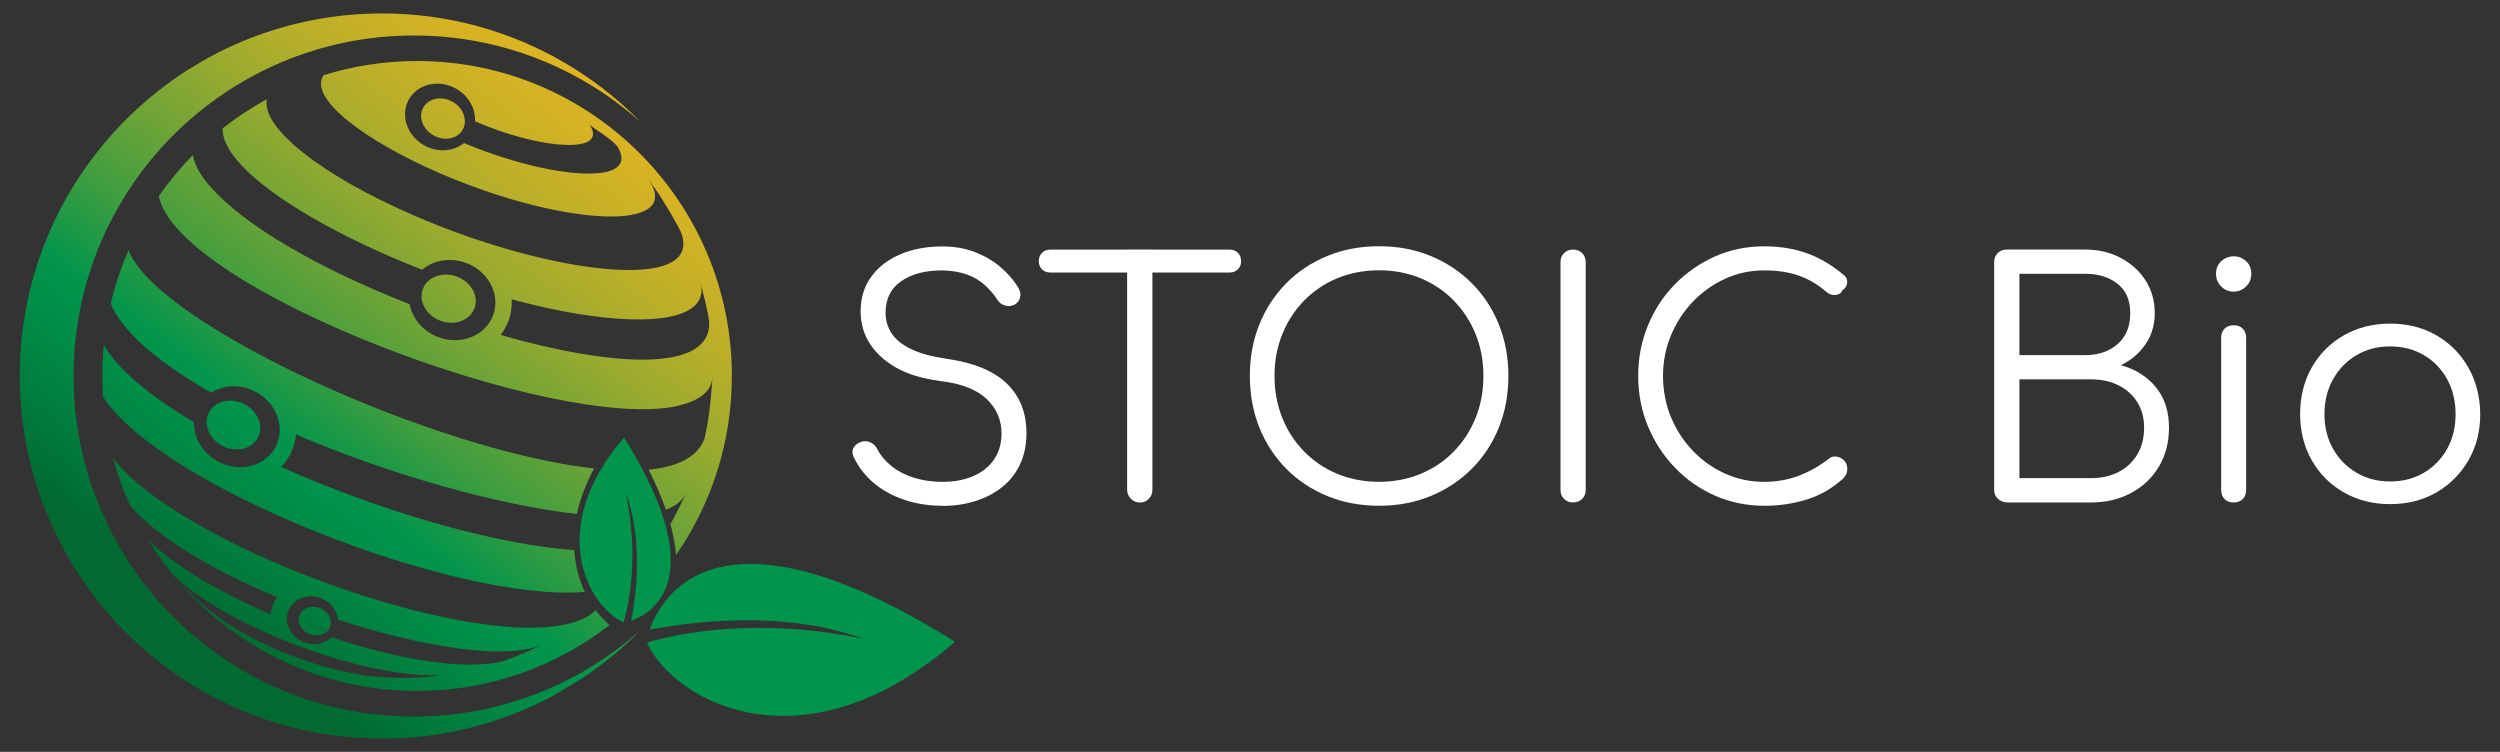 <?xml version="1.0" encoding="UTF-8"?>
<svg id="Horizontal-Color" xmlns="http://www.w3.org/2000/svg" xmlns:xlink="http://www.w3.org/1999/xlink" viewBox="0 0 535.34 161">
  <rect x="0" y="0" width="535.34" height="161" fill="#333333" stroke="none"/>
  <defs>
    <style>
      .cls-1 {
        fill: #fff;
      }

      .cls-2 {
        clip-path: url(#clippath-2);
      }

      .cls-3 {
        fill: #00954c;
      }

      .cls-4 {
        clip-path: url(#clippath-1);
      }

      .cls-5 {
        clip-path: url(#clippath-4);
      }

      .cls-6 {
        clip-path: url(#clippath);
      }

      .cls-7 {
        fill: none;
      }

      .cls-8 {
        clip-path: url(#clippath-3);
      }

      .cls-9 {
        clip-path: url(#clippath-5);
      }

      .cls-10 {
        fill: url(#linear-gradient);
      }
    </style>
    <clipPath id="clippath">
      <path class="cls-7" d="M127.58,130.68l-1.49,1.19c-17.4,10.54-86.5-13.76-101.85-33.72,.94,3.49,2.15,6.87,3.62,10.12,6.08,7.05,18.1,14.03,31.49,19.6-.37,.54-.68,1.12-.92,1.75-.24,.64-.4,1.29-.47,1.94-11.08-4.76-20.93-10.54-26.32-16.12,1.66,2.73,3.5,5.34,5.52,7.8,12.01,11.53,42.96,22.84,58.75,21.21-4.6,.55-5.43,.65-7.9,.7-3.81,.03-5.11,.01-9.47-.44-12.84-1.92-24.45-7.48-30.49-11.67l-.63-.45c-2.87-2.18-3.17-2.4-5.01-4.01-2.06-1.93-3.04-2.85-4.08-3.94,12.36,14.28,30.61,23.32,50.97,23.32,15.54,0,29.84-5.28,41.24-14.12-1.03-.86-2.05-1.92-2.98-3.17Zm-16.68,9.72l-2.91,1.09c-8.07,2.24-22.54-.22-37.02-5.01-1.43,1.38-3.71,1.86-5.84,1.05-2.87-1.09-4.39-4.08-3.41-6.68,.98-2.6,4.1-3.84,6.97-2.75,2.11,.8,3.49,2.63,3.68,4.58,18.17,5.97,36.24,8.76,43.81,5.32-1.58,.73-3.66,1.75-5.28,2.39Zm34.25-53.51c7.03-1.6,7.32-4.98,7.42-6.26-.2,3.08-.54,7.21-1.08,10.25l-.66,3.14c-1.53,3.91-5.82,5.95-11.93,6.56,1.57,3.11,2.78,5.97,3.69,8.58,.63-.24,1.22-.51,1.72-.82,1.25-.76,1.98-1.54,2.69-2.86-.99,2.04-2.29,4.75-3.44,6.78,.67,2.43,1.05,4.61,1.2,6.59,7.54-10.89,11.96-24.1,11.96-38.34,0-37.25-30.18-67.44-67.4-67.44-6.97,0-13.69,1.06-20.02,3.03-3.37,4.91,8.84,14.03,24.65,20.9,25.56,11.1,50.37,12.67,45.77,2.89-.2-.42-.54-.96-.8-1.35l2.19,3.03c1.29,2.05,2.95,4.83,4.11,6.95l.57,1.14c5.21,13.16-27.65,9.24-56.91-3.41-20.49-8.85-32.94-19.05-31.74-25-3.33,1.81-6.49,3.9-9.45,6.22-.42,8.5,19.52,21.27,42.69,30.29,2.39-2.04,5.97-2.71,9.37-1.47,4.84,1.77,7.46,6.77,5.86,11.17-1.6,4.4-6.83,6.53-11.67,4.77-3.37-1.23-5.66-4.02-6.21-7.08-16.86-6.59-32.65-15.1-40.95-23.33-3.82-3.78-5.2-6.58-5.45-8.65-2.68,2.72-5.13,5.67-7.32,8.81,3.88,20.12,85.66,50.73,111.14,44.93Zm-31.71-51.55c-4.93-1.24-9.72-2.88-14.08-4.71-2.24,1.82-5.64,2.11-8.53,.49-3.69-2.07-5.16-6.47-3.28-9.82,1.88-3.35,6.39-4.39,10.08-2.33,2.72,1.52,4.23,4.31,4.09,7.01,13.09,5.67,26.44,6.88,25.19,2.09-.05-.17-.15-.56-.64-1.3,1.81,1.33,4.47,2.87,5.93,4.58,4.05,6.67-6.64,7.03-18.76,3.99Zm-4.54,33.31c.55-1.49,.75-3.04,.66-4.56,7.01,1.9,13.88,3.28,20.2,3.93,14.32,1.48,21.89-1.31,20.24-7.48,.63,2.54,1.59,5.9,1.86,8.5,.34,10.78-20.76,9.55-44.66,2.69,.71-.92,1.29-1.95,1.7-3.08ZM22.06,84.97c-.1-1.47-.15-2.95-.15-4.45,0-2.25,.11-4.47,.33-6.67,2.93,5.27,9.99,11.03,19.33,16.59-.12,3.39,1.92,6.83,5.43,8.56,4.63,2.28,10.05,.71,12.11-3.49,2.07-4.2,0-9.45-4.63-11.74-3.16-1.55-6.69-1.31-9.26,.33-10.82-6.18-18.88-12.79-21.51-19.07,.93-3.97,2.21-7.8,3.81-11.46,.08,.2,.16,.4,.25,.6,7.19,15.91,65.53,42.39,99.45,46.15-1.84,3.39-3.03,6.66-3.68,9.74-16.96-1.88-40.25-8.49-60.17-17.03-.11,1.37-.48,2.74-1.11,4.03-.54,1.09-1.24,2.08-2.07,2.93,20.8,9.31,45.5,16.61,62.77,17.8,.22,3.37,1.06,6.39,2.27,8.96-27.39,2.31-90.65-22.35-103.16-41.78Z"/>
    </clipPath>
    <linearGradient id="linear-gradient" x1="-855.32" y1="658.11" x2="-646.71" y2="569.88" gradientTransform="translate(731.19 -501.99) scale(.87 .95)" gradientUnits="userSpaceOnUse">
      <stop offset=".2" stop-color="#006a30"/>
      <stop offset=".23" stop-color="#007336"/>
      <stop offset=".34" stop-color="#008c46"/>
      <stop offset=".4" stop-color="#00954c"/>
      <stop offset=".49" stop-color="#3b9d40"/>
      <stop offset=".59" stop-color="#70a436"/>
      <stop offset=".68" stop-color="#9bab2e"/>
      <stop offset=".77" stop-color="#bdaf28"/>
      <stop offset=".86" stop-color="#d5b323"/>
      <stop offset=".93" stop-color="#e3b520"/>
      <stop offset="1" stop-color="#e9b620"/>
    </linearGradient>
    <clipPath id="clippath-1">
      <path class="cls-7" d="M68.47,130.2c-1.81-.69-3.76,.02-4.34,1.57-.59,1.54,.41,3.36,2.22,4.04,1.81,.68,3.75-.02,4.34-1.56,.58-1.55-.41-3.36-2.22-4.05Z"/>
    </clipPath>
    <clipPath id="clippath-2">
      <path class="cls-7" d="M101.61,65.98c.95-2.61-.75-5.65-3.81-6.77-3.06-1.12-6.32,.1-7.27,2.72-.95,2.61,.76,5.65,3.81,6.77,3.06,1.12,6.32-.1,7.27-2.72Z"/>
    </clipPath>
    <clipPath id="clippath-3">
      <path class="cls-7" d="M96.89,21.78c-2.33-1.3-5.13-.75-6.25,1.24-1.12,1.99-.13,4.68,2.2,5.98,2.33,1.3,5.13,.75,6.25-1.25,1.11-1.99,.12-4.68-2.2-5.98"/>
    </clipPath>
    <clipPath id="clippath-4">
      <path class="cls-7" d="M55.29,93.62c1.23-2.5-.15-5.7-3.07-7.13-2.92-1.44-6.29-.58-7.52,1.92-1.23,2.5,.15,5.7,3.07,7.13,2.92,1.44,6.3,.57,7.52-1.92"/>
    </clipPath>
    <clipPath id="clippath-5">
      <path class="cls-7" d="M88.63,153.44c-40.25,0-72.87-32.65-72.87-72.92S48.39,7.6,88.63,7.6c18.7,0,35.75,7.05,48.65,18.63C123.2,11.83,103.56,2.88,81.82,2.88,38.97,2.88,4.23,37.64,4.23,80.52s34.74,77.64,77.59,77.64c21.74,0,41.38-8.95,55.47-23.36-12.9,11.59-29.95,18.64-48.65,18.64Z"/>
    </clipPath>
  </defs>
  <g>
    <path class="cls-1" d="M201.83,108.3c-2.96,0-5.7-.43-8.22-1.28-2.52-.86-4.7-2.07-6.55-3.64-1.85-1.57-3.26-3.4-4.23-5.48-.37-.74-.38-1.42-.03-2.05,.35-.62,.94-1.05,1.77-1.28,.65-.18,1.28-.11,1.91,.21,.62,.32,1.1,.81,1.42,1.46,.69,1.34,1.71,2.54,3.05,3.61,1.34,1.06,2.94,1.88,4.79,2.46,1.85,.58,3.88,.87,6.1,.87,2.45,0,4.62-.4,6.52-1.21,1.9-.81,3.39-1.99,4.47-3.54,1.09-1.55,1.63-3.43,1.63-5.65,0-2.82-1.04-5.25-3.12-7.28-2.08-2.03-5.34-3.33-9.78-3.88-5.41-.65-9.64-2.32-12.69-5.03-3.05-2.7-4.58-6.02-4.58-9.95,0-2.82,.75-5.27,2.25-7.35,1.5-2.08,3.57-3.69,6.21-4.82,2.64-1.13,5.66-1.7,9.09-1.7,2.54,0,4.85,.41,6.94,1.21,2.08,.81,3.89,1.87,5.44,3.19,1.55,1.32,2.81,2.76,3.78,4.33,.46,.74,.61,1.46,.45,2.15-.16,.69-.57,1.23-1.21,1.6-.69,.32-1.4,.37-2.12,.14-.72-.23-1.26-.67-1.63-1.32-.69-1.06-1.56-2.07-2.6-3.02-1.04-.95-2.3-1.7-3.78-2.25-1.48-.55-3.26-.85-5.34-.9-3.65,0-6.59,.77-8.81,2.32-2.22,1.55-3.33,3.8-3.33,6.76,0,1.57,.42,3.02,1.25,4.33,.83,1.32,2.21,2.45,4.13,3.4,1.92,.95,4.5,1.65,7.73,2.12,5.78,.83,10.07,2.6,12.86,5.31,2.8,2.7,4.2,6.23,4.2,10.58,0,2.5-.45,4.72-1.35,6.66-.9,1.94-2.17,3.57-3.81,4.89-1.64,1.32-3.56,2.32-5.76,3.02-2.2,.69-4.54,1.04-7.04,1.04Z"/>
    <path class="cls-1" d="M224.93,58.36c-.74,0-1.34-.23-1.8-.69-.46-.46-.69-1.04-.69-1.73,0-.74,.23-1.34,.69-1.8s1.06-.69,1.8-.69h38.35c.74,0,1.34,.23,1.8,.69,.46,.46,.69,1.06,.69,1.8,0,.69-.23,1.27-.69,1.73-.46,.46-1.06,.69-1.8,.69h-38.35Zm19.14,49.24c-.74,0-1.38-.27-1.91-.8-.53-.53-.8-1.17-.8-1.91V53.44h5.41v51.46c0,.74-.25,1.38-.76,1.91-.51,.53-1.16,.8-1.94,.8Z"/>
    <path class="cls-1" d="M295.32,108.3c-4.02,0-7.72-.69-11.1-2.08-3.37-1.39-6.3-3.33-8.77-5.83-2.47-2.5-4.39-5.43-5.76-8.81-1.36-3.37-2.05-7.07-2.05-11.1s.68-7.65,2.05-11.03c1.36-3.37,3.28-6.31,5.76-8.81,2.47-2.5,5.4-4.44,8.77-5.83,3.37-1.39,7.07-2.08,11.1-2.08s7.65,.69,11.03,2.08c3.37,1.39,6.31,3.33,8.81,5.83,2.5,2.5,4.43,5.43,5.79,8.81,1.36,3.38,2.05,7.05,2.05,11.03s-.68,7.72-2.05,11.1c-1.36,3.37-3.29,6.31-5.79,8.81-2.5,2.5-5.43,4.44-8.81,5.83-3.37,1.39-7.05,2.08-11.03,2.08Zm0-5.13c3.19,0,6.15-.57,8.88-1.7,2.73-1.13,5.1-2.73,7.11-4.79,2.01-2.06,3.57-4.46,4.68-7.21,1.11-2.75,1.66-5.74,1.66-8.98s-.55-6.16-1.66-8.91c-1.11-2.75-2.67-5.15-4.68-7.21-2.01-2.06-4.38-3.65-7.11-4.79-2.73-1.13-5.69-1.7-8.88-1.7s-6.22,.57-8.95,1.7c-2.73,1.13-5.1,2.73-7.11,4.79-2.01,2.06-3.57,4.46-4.68,7.21-1.11,2.75-1.66,5.72-1.66,8.91s.55,6.23,1.66,8.98c1.11,2.75,2.67,5.16,4.68,7.21,2.01,2.06,4.38,3.65,7.11,4.79,2.73,1.13,5.71,1.7,8.95,1.7Z"/>
    <path class="cls-1" d="M336.86,107.6c-.79,0-1.43-.25-1.94-.76-.51-.51-.76-1.16-.76-1.94V56.14c0-.79,.25-1.43,.76-1.94,.51-.51,1.15-.76,1.94-.76s1.43,.25,1.94,.76c.51,.51,.76,1.16,.76,1.94v48.75c0,.79-.25,1.43-.76,1.94-.51,.51-1.16,.76-1.94,.76Z"/>
    <path class="cls-1" d="M377.78,108.3c-3.74,0-7.25-.72-10.51-2.15-3.26-1.43-6.13-3.43-8.6-6-2.47-2.57-4.4-5.52-5.79-8.88-1.39-3.35-2.08-6.95-2.08-10.78s.68-7.36,2.05-10.72c1.36-3.35,3.28-6.3,5.76-8.84,2.47-2.54,5.34-4.54,8.6-6,3.26-1.46,6.78-2.18,10.58-2.18,3.33,0,6.36,.49,9.09,1.46,2.73,.97,5.36,2.52,7.91,4.65,.42,.32,.66,.71,.73,1.14,.07,.44,.01,.86-.17,1.25-.19,.39-.46,.68-.83,.87-.09,.37-.32,.65-.69,.83-.37,.19-.8,.25-1.28,.21-.49-.05-.96-.25-1.42-.62-1.8-1.57-3.77-2.74-5.89-3.5-2.13-.76-4.6-1.14-7.42-1.14-3.01,0-5.81,.6-8.43,1.8-2.61,1.2-4.91,2.84-6.9,4.92-1.99,2.08-3.55,4.48-4.68,7.21-1.13,2.73-1.7,5.62-1.7,8.67s.57,6.08,1.7,8.81c1.13,2.73,2.69,5.13,4.68,7.21,1.99,2.08,4.29,3.71,6.9,4.89,2.61,1.18,5.42,1.77,8.43,1.77,2.54,0,4.95-.42,7.21-1.25,2.26-.83,4.41-2.03,6.45-3.61,.55-.46,1.14-.65,1.77-.55,.62,.09,1.17,.37,1.63,.83,.46,.46,.69,1.06,.69,1.8,0,.37-.06,.71-.17,1.01-.12,.3-.31,.61-.59,.94-2.36,2.17-4.99,3.71-7.91,4.61-2.91,.9-5.94,1.35-9.09,1.35Z"/>
    <path class="cls-1" d="M430.07,107.6c-.88,0-1.61-.24-2.18-.73-.58-.49-.87-1.14-.87-1.98V56.14c0-.79,.25-1.43,.76-1.94,.51-.51,1.15-.76,1.94-.76h16.85c2.77,0,5.28,.59,7.52,1.77,2.24,1.18,4.02,2.79,5.34,4.82,1.32,2.04,1.98,4.39,1.98,7.07,0,2.5-.67,4.72-2.01,6.66-1.34,1.94-3.1,3.42-5.27,4.44,3.1,.83,5.59,2.39,7.49,4.68,1.9,2.29,2.84,5.19,2.84,8.7,0,3.14-.72,5.92-2.15,8.32-1.43,2.41-3.41,4.29-5.93,5.65-2.52,1.36-5.4,2.05-8.63,2.05h-17.68Zm2.36-31.56h14.15c2.77,0,5.06-.79,6.87-2.36,1.8-1.57,2.71-3.77,2.71-6.59s-.9-4.88-2.71-6.31c-1.8-1.43-4.09-2.15-6.87-2.15h-14.15v17.41Zm0,26.35h15.33c2.22,0,4.18-.44,5.89-1.32,1.71-.88,3.05-2.13,4.02-3.75,.97-1.62,1.46-3.54,1.46-5.76,0-2.08-.49-3.89-1.46-5.44-.97-1.55-2.31-2.75-4.02-3.61-1.71-.85-3.68-1.28-5.89-1.28h-15.33v21.15Z"/>
    <path class="cls-1" d="M478.27,62.45c-1.02,0-1.9-.37-2.63-1.11-.74-.74-1.11-1.64-1.11-2.7,0-1.16,.38-2.07,1.14-2.74,.76-.67,1.65-1.01,2.67-1.01s1.84,.34,2.6,1.01c.76,.67,1.14,1.58,1.14,2.74,0,1.06-.37,1.97-1.11,2.7s-1.64,1.11-2.71,1.11Zm.07,45.15c-.83,0-1.49-.24-1.98-.73s-.73-1.14-.73-1.98v-32.53c0-.83,.24-1.49,.73-1.98,.49-.49,1.14-.73,1.98-.73,.79,0,1.42,.24,1.91,.73,.49,.49,.73,1.14,.73,1.98v32.53c0,.83-.24,1.49-.73,1.98-.49,.49-1.12,.73-1.91,.73Z"/>
    <path class="cls-1" d="M511.83,107.95c-3.7,0-7-.83-9.92-2.5-2.91-1.66-5.2-3.95-6.87-6.87-1.66-2.91-2.5-6.22-2.5-9.92s.83-7.07,2.5-9.99c1.66-2.91,3.95-5.2,6.87-6.87,2.91-1.66,6.22-2.5,9.92-2.5s6.99,.83,9.88,2.5c2.89,1.66,5.17,3.95,6.83,6.87,1.66,2.91,2.52,6.24,2.57,9.99,0,3.7-.84,7-2.53,9.92-1.69,2.91-3.98,5.2-6.87,6.87-2.89,1.66-6.18,2.5-9.88,2.5Zm0-4.85c2.68,0,5.09-.62,7.21-1.87s3.79-2.96,4.99-5.13c1.2-2.17,1.8-4.65,1.8-7.42s-.6-5.26-1.8-7.46c-1.2-2.2-2.87-3.92-4.99-5.17-2.13-1.25-4.53-1.87-7.21-1.87s-5.09,.62-7.21,1.87c-2.13,1.25-3.8,2.97-5.03,5.17-1.23,2.2-1.84,4.68-1.84,7.46s.61,5.25,1.84,7.42c1.22,2.17,2.9,3.88,5.03,5.13,2.13,1.25,4.53,1.87,7.21,1.87Z"/>
  </g>
  <g>
    <g class="cls-6">
      <rect class="cls-10" x="4.12" y="3.57" width="153.16" height="155.16" transform="translate(-30.25 53.08) rotate(-30.96)"/>
    </g>
    <g class="cls-4">
      <rect class="cls-10" x="4.12" y="3.57" width="153.16" height="155.16" transform="translate(-30.25 53.08) rotate(-30.96)"/>
    </g>
    <g class="cls-2">
      <rect class="cls-10" x="4.12" y="3.57" width="153.16" height="155.16" transform="translate(-30.25 53.08) rotate(-30.96)"/>
    </g>
    <g class="cls-8">
      <rect class="cls-10" x="4.12" y="3.57" width="153.16" height="155.16" transform="translate(-30.25 53.08) rotate(-30.96)"/>
    </g>
    <g class="cls-5">
      <rect class="cls-10" x="4.12" y="3.57" width="153.16" height="155.16" transform="translate(-30.25 53.08) rotate(-30.96)"/>
    </g>
    <g class="cls-9">
      <rect class="cls-10" x="4.12" y="3.57" width="153.16" height="155.16" transform="translate(-30.25 53.08) rotate(-30.96)"/>
    </g>
    <g>
      <path class="cls-3" d="M138.54,137.59c7.11-2.06,23.9-5.5,46.37-.79-17.42-6.41-37.79-3.51-45.8-1.95,4.07-11.33,19.43-26.22,65.39,2.57-32.74,28.35-60.45,12.53-65.96,.17"/>
      <path class="cls-3" d="M133.53,133.27c1.24-4.26,3.3-14.34,.47-27.82,3.85,10.45,2.11,22.67,1.17,27.48,6.8-2.44,15.73-11.66-1.54-39.24-17.01,19.64-7.52,36.27-.1,39.58"/>
    </g>
  </g>
</svg>